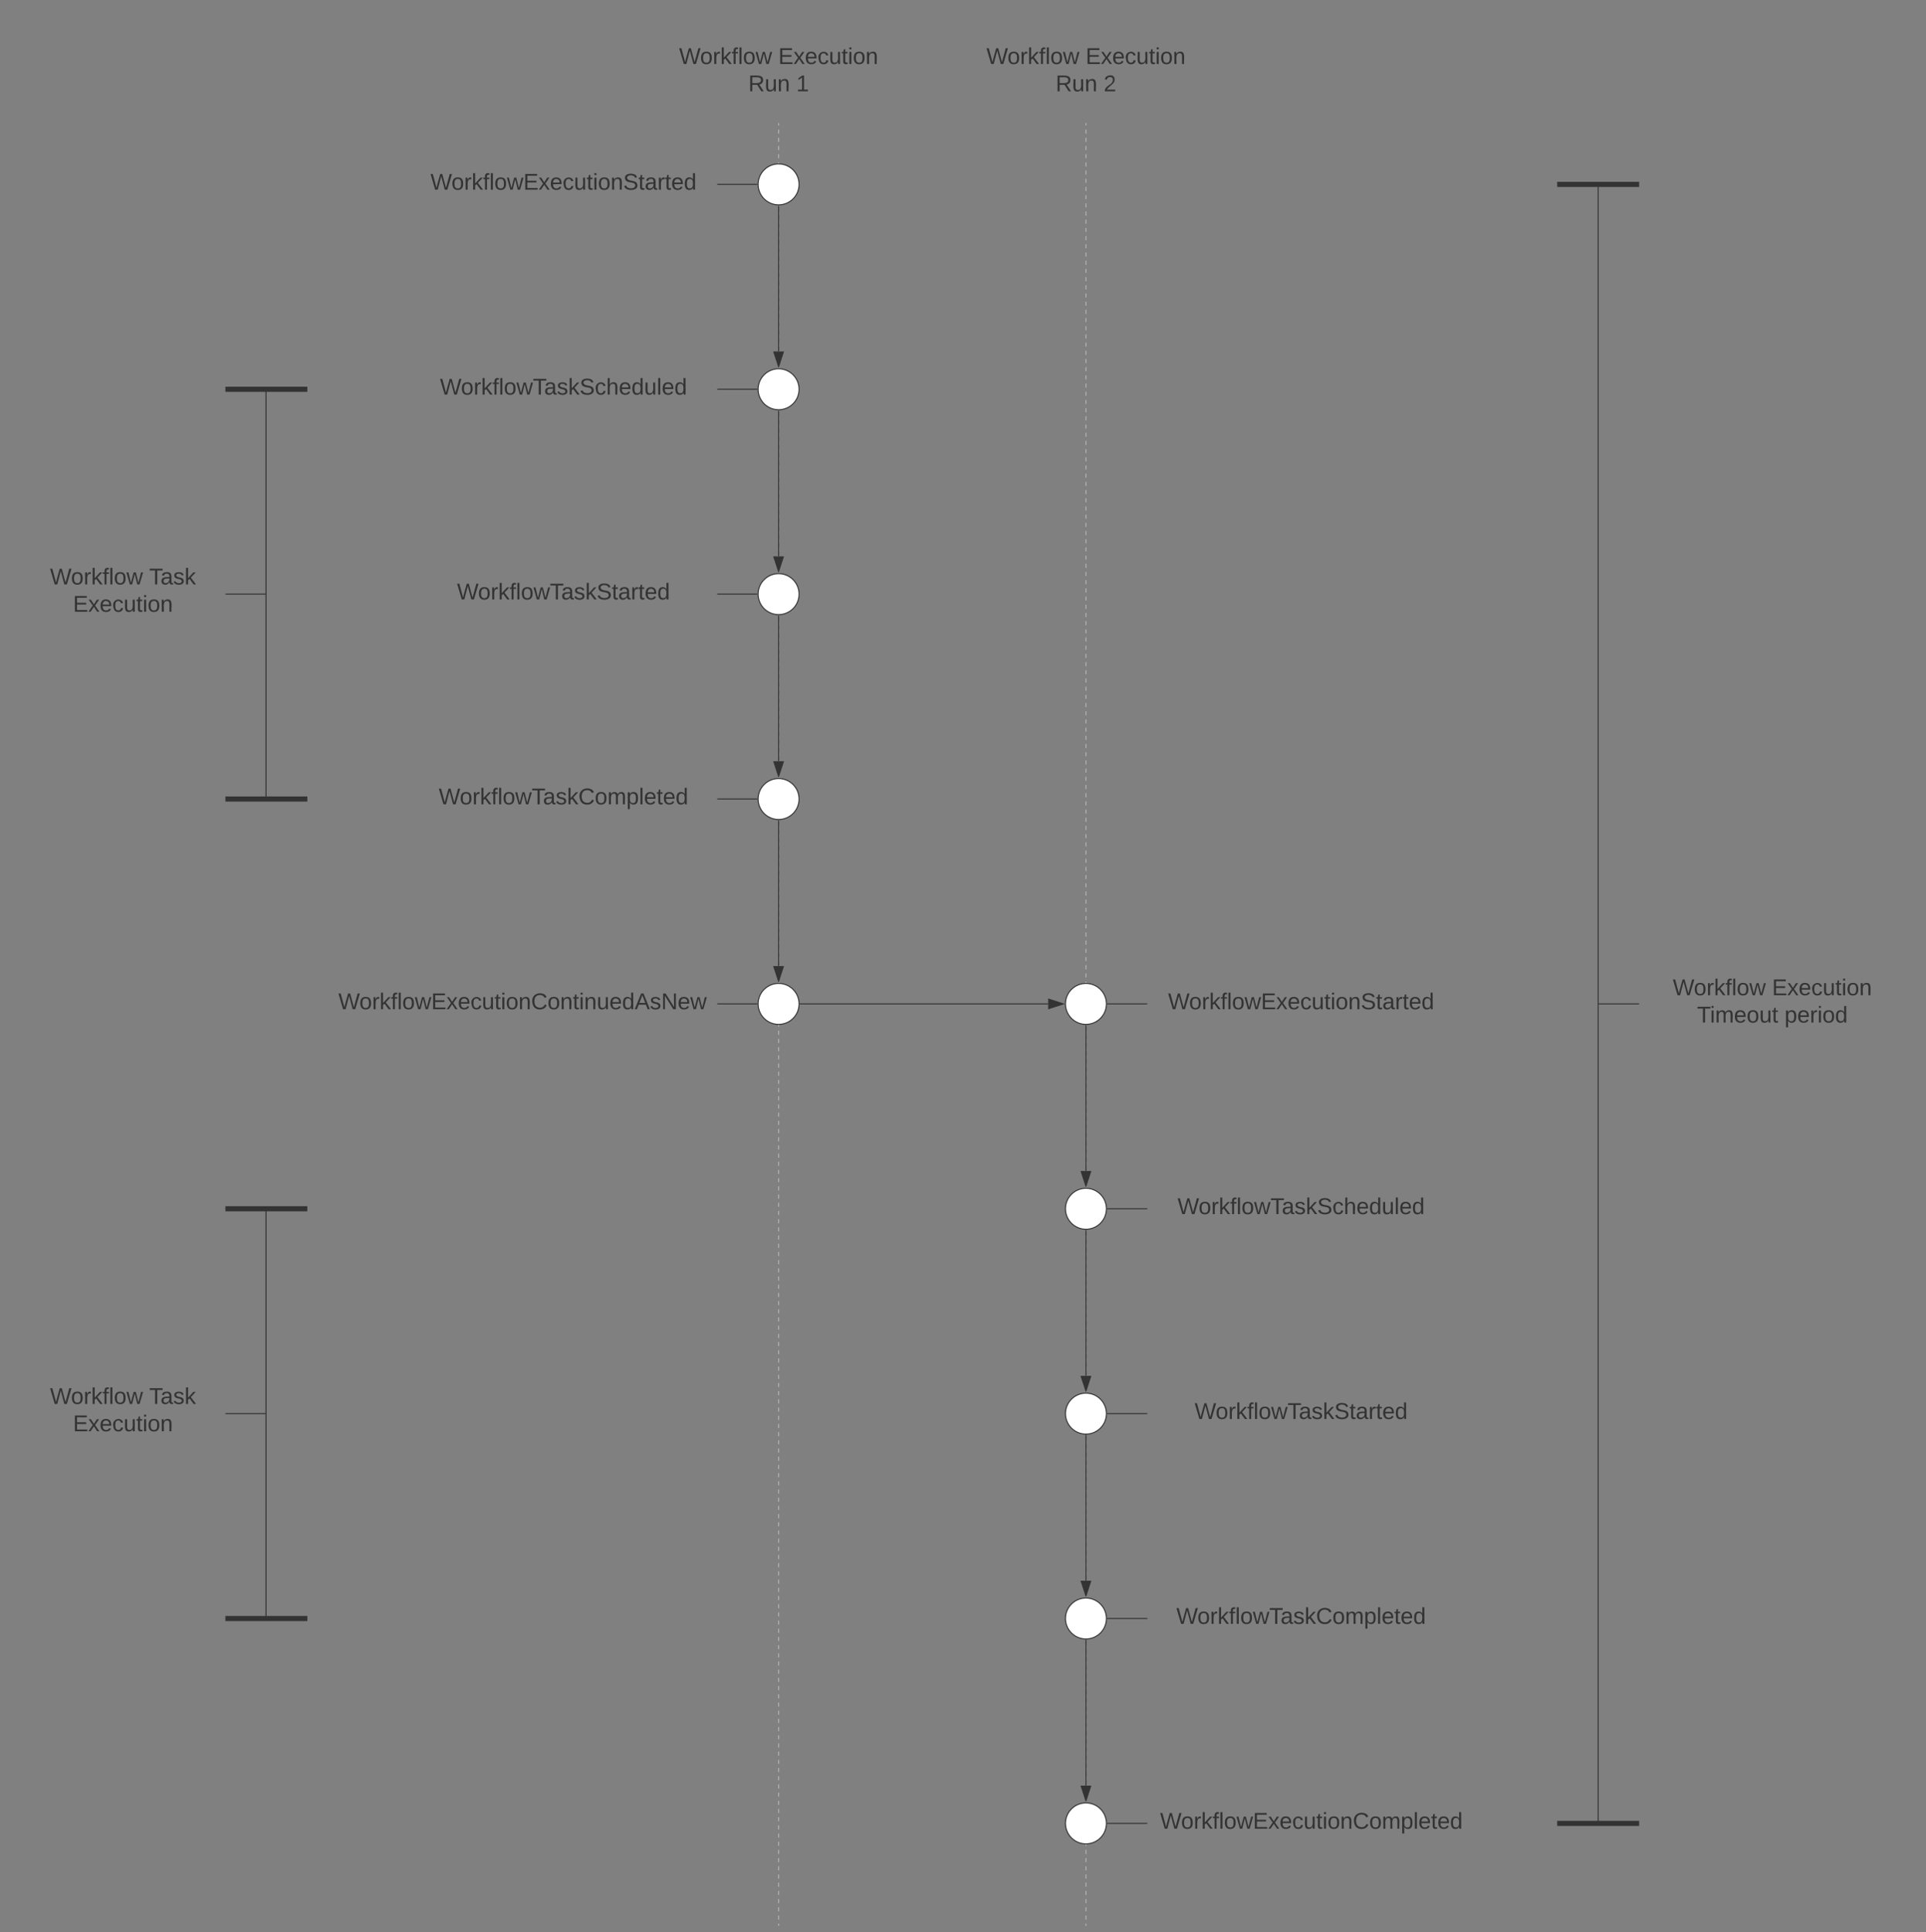 <svg xmlns="http://www.w3.org/2000/svg" xmlns:xlink="http://www.w3.org/1999/xlink" xmlns:lucid="lucid" width="1880" height="1886"><rect width="100%" height="100%" fill="#808080" stroke="none"/><g transform="translate(60 -20)" lucid:page-tab-id="0_0"><path d="M1000 140.5v2m0 4v4m0 4v4m0 4v4m0 3.98v4m0 4v4m0 4v4m0 4v4m0 3.98v4m0 4v4m0 4v4m0 4v4m0 4v3.98m0 4v4m0 4v4m0 4v4m0 4v4m0 3.98v4m0 4v4m0 4v4m0 4v4m0 4v3.98m0 4v4m0 4v4m0 4v4m0 4v4m0 3.98v4m0 4v4m0 4v4m0 4v4m0 3.98v4m0 4v4m0 4v4m0 4v4m0 4v3.98m0 4v4m0 4v4m0 4v4m0 4v4m0 3.98v4m0 4v4m0 4v4m0 4v4m0 4v3.98m0 4v4m0 4v4m0 4v4m0 4v4m0 3.98v4m0 4v4m0 4v4m0 4v4m0 3.98v4m0 4v4m0 4v4m0 4v4m0 4v3.98m0 4v4m0 4v4m0 4v4m0 4v4m0 3.98v4m0 4v4m0 4v4m0 4v4m0 4v3.98m0 4v4m0 4v4m0 4v4m0 4v4m0 3.98v4m0 4v4m0 4v4m0 4v4m0 3.98v4m0 4v4m0 4v4m0 4v4m0 4v3.98m0 4v4m0 4v4m0 4v4m0 4v4m0 3.98v4m0 4v4m0 4v4m0 4v4m0 4v3.98m0 4v4m0 4v4m0 4v4m0 4v4m0 3.98v4m0 4v4m0 4v4m0 4v4m0 3.98v4m0 4v4m0 4v4m0 4v4m0 4v3.98m0 4v4m0 4v4m0 4v4m0 4v4m0 3.98v4m0 4v4m0 4v4m0 4v4m0 4v3.98m0 4v4m0 4v4m0 4v4m0 4v4m0 3.98v4m0 4v4m0 4v4m0 4v4m0 3.98v4m0 4v4m0 4v4m0 4v4m0 4v3.98m0 4v4m0 4v4m0 4v4m0 4v4m0 3.98v4m0 4v4m0 4v4m0 4v4m0 4v3.98m0 4v4m0 4v4m0 4v4m0 4v4m0 3.98v4m0 4v4m0 4v4m0 4v4m0 3.98v4m0 4v4m0 4v4m0 4v4m0 4v3.98m0 4v4m0 4v4m0 4v4m0 4v4m0 3.98v4m0 4v4m0 4v4m0 4v4m0 4v3.98m0 4v4m0 4v4m0 4v4m0 4v4m0 3.98v4m0 4v4m0 4v4m0 4v4m0 3.98v4m0 4v4m0 4v4m0 4v4m0 4v3.98m0 4v4m0 4v4m0 4v4m0 4v4m0 3.98v4m0 4v4m0 4v4m0 4v4m0 4v3.98m0 4v4m0 4v4m0 4v4m0 4v4m0 3.98v4m0 4v4m0 4v4m0 4v4m0 3.98v4m0 4v4m0 4v4m0 4v4m0 4v3.98m0 4v4m0 4v4m0 4v4m0 4v4m0 3.98v4m0 4v4m0 4v4m0 4v4m0 4v3.98m0 4v4m0 4v4m0 4v4m0 4v4m0 3.98v4m0 4v4m0 4v4m0 4v4m0 3.98v4m0 4v4m0 4v4m0 4v4m0 4v3.98m0 4v4m0 4v4m0 4v4m0 4v4m0 3.98v4m0 4v4m0 4v4m0 4v4m0 4v3.98m0 4v2" stroke="#b2b2b2" fill="none"/><path d="M1000.5 140.5h-1v-.5h1" fill="#b2b2b2"/><path d="M1000 1899.5v.5M700 140.5v2m0 4v4m0 4v4m0 4v4m0 3.98v4m0 4v4m0 4v4m0 4v4m0 3.98v4m0 4v4m0 4v4m0 4v4m0 4v3.98m0 4v4m0 4v4m0 4v4m0 4v4m0 3.98v4m0 4v4m0 4v4m0 4v4m0 4v3.98m0 4v4m0 4v4m0 4v4m0 4v4m0 3.98v4m0 4v4m0 4v4m0 4v4m0 3.98v4m0 4v4m0 4v4m0 4v4m0 4v3.98m0 4v4m0 4v4m0 4v4m0 4v4m0 3.98v4m0 4v4m0 4v4m0 4v4m0 4v3.98m0 4v4m0 4v4m0 4v4m0 4v4m0 3.98v4m0 4v4m0 4v4m0 4v4m0 3.98v4m0 4v4m0 4v4m0 4v4m0 4v3.98m0 4v4m0 4v4m0 4v4m0 4v4m0 3.98v4m0 4v4m0 4v4m0 4v4m0 4v3.98m0 4v4m0 4v4m0 4v4m0 4v4m0 3.98v4m0 4v4m0 4v4m0 4v4m0 3.98v4m0 4v4m0 4v4m0 4v4m0 4v3.98m0 4v4m0 4v4m0 4v4m0 4v4m0 3.98v4m0 4v4m0 4v4m0 4v4m0 4v3.98m0 4v4m0 4v4m0 4v4m0 4v4m0 3.98v4m0 4v4m0 4v4m0 4v4m0 3.98v4m0 4v4m0 4v4m0 4v4m0 4v3.98m0 4v4m0 4v4m0 4v4m0 4v4m0 3.98v4m0 4v4m0 4v4m0 4v4m0 4v3.98m0 4v4m0 4v4m0 4v4m0 4v4m0 3.98v4m0 4v4m0 4v4m0 4v4m0 3.98v4m0 4v4m0 4v4m0 4v4m0 4v3.98m0 4v4m0 4v4m0 4v4m0 4v4m0 3.98v4m0 4v4m0 4v4m0 4v4m0 4v3.98m0 4v4m0 4v4m0 4v4m0 4v4m0 3.98v4m0 4v4m0 4v4m0 4v4m0 3.98v4m0 4v4m0 4v4m0 4v4m0 4v3.98m0 4v4m0 4v4m0 4v4m0 4v4m0 3.98v4m0 4v4m0 4v4m0 4v4m0 4v3.98m0 4v4m0 4v4m0 4v4m0 4v4m0 3.98v4m0 4v4m0 4v4m0 4v4m0 3.98v4m0 4v4m0 4v4m0 4v4m0 4v3.98m0 4v4m0 4v4m0 4v4m0 4v4m0 3.98v4m0 4v4m0 4v4m0 4v4m0 4v3.98m0 4v4m0 4v4m0 4v4m0 4v4m0 3.98v4m0 4v4m0 4v4m0 4v4m0 3.98v4m0 4v4m0 4v4m0 4v4m0 4v3.98m0 4v4m0 4v4m0 4v4m0 4v4m0 3.98v4m0 4v4m0 4v4m0 4v4m0 4v3.98m0 4v4m0 4v4m0 4v4m0 4v4m0 3.98v4m0 4v4m0 4v4m0 4v4m0 3.98v4m0 4v4m0 4v4m0 4v4m0 4v3.98m0 4v4m0 4v4m0 4v4m0 4v4m0 3.98v4m0 4v4m0 4v4m0 4v4m0 4v3.98m0 4v2" stroke="#b2b2b2" fill="none"/><path d="M700.5 140.5h-1v-.5h1" fill="#b2b2b2"/><path d="M700 1899.5v.5" stroke="#b2b2b2" fill="none"/><path d="M580 55c0-8.28 6.72-15 15-15h210c8.28 0 15 6.72 15 15v70c0 8.28-6.72 15-15 15H595c-8.28 0-15-6.72-15-15z" stroke="#000" stroke-opacity="0" stroke-width="3" fill-opacity="0"/><use xlink:href="#a" transform="matrix(1,0,0,1,585,45) translate(17.84 37.465)"/><use xlink:href="#b" transform="matrix(1,0,0,1,585,45) translate(114.691 37.465)"/><use xlink:href="#c" transform="matrix(1,0,0,1,585,45) translate(85.401 64.132)"/><use xlink:href="#d" transform="matrix(1,0,0,1,585,45) translate(132.253 64.132)"/><path d="M720 200c0 11.05-8.95 20-20 20s-20-8.95-20-20 8.95-20 20-20 20 8.95 20 20zM720 400c0 11.05-8.95 20-20 20s-20-8.95-20-20 8.95-20 20-20 20 8.95 20 20zM720 600c0 11.05-8.95 20-20 20s-20-8.95-20-20 8.95-20 20-20 20 8.95 20 20zM720 800c0 11.05-8.95 20-20 20s-20-8.95-20-20 8.95-20 20-20 20 8.95 20 20z" stroke="#333" fill="#fff"/><path d="M340 175.43c0-3.3 2.7-6 6-6h288c3.3 0 6 2.7 6 6v49.14c0 3.3-2.7 6-6 6H346c-3.3 0-6-2.7-6-6z" stroke="#000" stroke-opacity="0" stroke-width="3" fill="#fff" fill-opacity="0"/><use xlink:href="#e" transform="matrix(1,0,0,1,345,174.431) translate(15.154 30.778)"/><path d="M640.5 200H679" stroke="#333" fill="none"/><path d="M640.5 200.5h-.5v-1h.5M679.5 199.98l.02.52H679v-1h.56" fill="#333"/><path d="M340 375.43c0-3.3 2.7-6 6-6h288c3.3 0 6 2.7 6 6v49.14c0 3.3-2.7 6-6 6H346c-3.3 0-6-2.7-6-6z" stroke="#000" stroke-opacity="0" stroke-width="3" fill="#fff" fill-opacity="0"/><use xlink:href="#f" transform="matrix(1,0,0,1,345,374.431) translate(24.414 30.778)"/><path d="M640.5 400H679" stroke="#333" fill="none"/><path d="M640.5 400.5h-.5v-1h.5M679.5 399.98l.02.52H679v-1h.56" fill="#333"/><path d="M340 575.43c0-3.3 2.7-6 6-6h288c3.3 0 6 2.7 6 6v49.14c0 3.3-2.7 6-6 6H346c-3.3 0-6-2.7-6-6z" stroke="#000" stroke-opacity="0" stroke-width="3" fill="#fff" fill-opacity="0"/><use xlink:href="#g" transform="matrix(1,0,0,1,345,574.431) translate(41.08 30.778)"/><path d="M700 221v142.12" stroke="#333" fill="none"/><path d="M699.98 220.5l.52-.02v.53h-1v-.56" fill="#333"/><path d="M700 377.88l-4.64-14.26h9.28z" stroke="#333" fill="#333"/><path d="M640.5 600H679" stroke="#333" fill="none"/><path d="M640.5 600.5h-.5v-1h.5M679.5 599.98l.02.52H679v-1h.56" fill="#333"/><path d="M700 621v142.12" stroke="#333" fill="none"/><path d="M699.98 620.5l.52-.02v.53h-1v-.56" fill="#333"/><path d="M700 777.88l-4.64-14.26h9.28z" stroke="#333" fill="#333"/><path d="M700 421v142.12" stroke="#333" fill="none"/><path d="M699.98 420.5l.52-.02v.53h-1v-.56" fill="#333"/><path d="M700 577.88l-4.64-14.26h9.28z" stroke="#333" fill="#333"/><path d="M720 1000c0 11.05-8.95 20-20 20s-20-8.95-20-20 8.95-20 20-20 20 8.95 20 20z" stroke="#333" fill="#fff"/><path d="M340 775.43c0-3.3 2.7-6 6-6h288c3.3 0 6 2.7 6 6v49.14c0 3.3-2.7 6-6 6H346c-3.3 0-6-2.7-6-6z" stroke="#000" stroke-opacity="0" stroke-width="3" fill="#fff" fill-opacity="0"/><use xlink:href="#h" transform="matrix(1,0,0,1,345,774.431) translate(23.241 30.778)"/><path d="M640.5 800H679" stroke="#333" fill="none"/><path d="M640.5 800.5h-.5v-1h.5M679.5 799.98l.02.52H679v-1h.56" fill="#333"/><path d="M700 821v142.12" stroke="#333" fill="none"/><path d="M699.98 820.5l.52-.02v.53h-1v-.56" fill="#333"/><path d="M700 977.88l-4.64-14.26h9.28z" stroke="#333" fill="#333"/><path d="M260 975.43c0-3.3 2.7-6 6-6h368c3.3 0 6 2.7 6 6v49.14c0 3.3-2.7 6-6 6H266c-3.3 0-6-2.7-6-6z" stroke="#000" stroke-opacity="0" stroke-width="3" fill="#fff" fill-opacity="0"/><use xlink:href="#i" transform="matrix(1,0,0,1,265,974.431) translate(5.247 30.778)"/><path d="M640.5 1000H679" stroke="#333" fill="none"/><path d="M640.5 1000.5h-.5v-1h.5M679.5 999.98l.02.52H679v-1h.56" fill="#333"/><path d="M880 55c0-8.28 6.72-15 15-15h210c8.28 0 15 6.72 15 15v70c0 8.28-6.72 15-15 15H895c-8.28 0-15-6.72-15-15z" stroke="#000" stroke-opacity="0" stroke-width="3" fill-opacity="0"/><use xlink:href="#a" transform="matrix(1,0,0,1,885,45) translate(17.84 37.465)"/><use xlink:href="#b" transform="matrix(1,0,0,1,885,45) translate(114.691 37.465)"/><use xlink:href="#c" transform="matrix(1,0,0,1,885,45) translate(85.401 64.132)"/><use xlink:href="#j" transform="matrix(1,0,0,1,885,45) translate(132.253 64.132)"/><path d="M1020 1000c0 11.05-8.95 20-20 20s-20-8.95-20-20 8.95-20 20-20 20 8.95 20 20zM1020 1200c0 11.05-8.95 20-20 20s-20-8.95-20-20 8.95-20 20-20 20 8.95 20 20zM1020 1400c0 11.05-8.95 20-20 20s-20-8.95-20-20 8.95-20 20-20 20 8.95 20 20zM1020 1600c0 11.05-8.95 20-20 20s-20-8.95-20-20 8.95-20 20-20 20 8.95 20 20z" stroke="#333" fill="#fff"/><path d="M1060 975.43c0-3.3 2.7-6 6-6h288c3.3 0 6 2.7 6 6v49.14c0 3.3-2.7 6-6 6h-288c-3.3 0-6-2.7-6-6z" stroke="#000" stroke-opacity="0" stroke-width="3" fill="#fff" fill-opacity="0"/><use xlink:href="#e" transform="matrix(1,0,0,1,1065,974.431) translate(15.154 30.778)"/><path d="M1060 1175.43c0-3.3 2.7-6 6-6h288c3.3 0 6 2.7 6 6v49.14c0 3.3-2.7 6-6 6h-288c-3.3 0-6-2.7-6-6z" stroke="#000" stroke-opacity="0" stroke-width="3" fill="#fff" fill-opacity="0"/><use xlink:href="#f" transform="matrix(1,0,0,1,1065,1174.431) translate(24.414 30.778)"/><path d="M1059.5 1200H1021" stroke="#333" fill="none"/><path d="M1060 1200.5h-.5v-1h.5M1021 1200.5h-.56l.06-.48-.02-.52h.53" fill="#333"/><path d="M1060 1375.43c0-3.3 2.7-6 6-6h288c3.3 0 6 2.7 6 6v49.14c0 3.3-2.7 6-6 6h-288c-3.3 0-6-2.7-6-6z" stroke="#000" stroke-opacity="0" stroke-width="3" fill="#fff" fill-opacity="0"/><use xlink:href="#g" transform="matrix(1,0,0,1,1065,1374.431) translate(41.08 30.778)"/><path d="M1000 1021v142.12" stroke="#333" fill="none"/><path d="M999.98 1020.5l.52-.02v.53h-1v-.56" fill="#333"/><path d="M1000 1177.88l-4.64-14.26h9.28z" stroke="#333" fill="#333"/><path d="M1059.5 1400H1021" stroke="#333" fill="none"/><path d="M1060 1400.5h-.5v-1h.5M1021 1400.5h-.56l.06-.48-.02-.52h.53" fill="#333"/><path d="M1000 1421v142.12" stroke="#333" fill="none"/><path d="M999.98 1420.5l.52-.02v.53h-1v-.56" fill="#333"/><path d="M1000 1577.88l-4.64-14.26h9.28z" stroke="#333" fill="#333"/><path d="M1000 1221v142.12" stroke="#333" fill="none"/><path d="M999.98 1220.5l.52-.02v.53h-1v-.56" fill="#333"/><path d="M1000 1377.88l-4.64-14.26h9.28z" stroke="#333" fill="#333"/><path d="M1020 1800c0 11.05-8.95 20-20 20s-20-8.95-20-20 8.95-20 20-20 20 8.95 20 20z" stroke="#333" fill="#fff"/><path d="M1060 1575.43c0-3.3 2.7-6 6-6h288c3.3 0 6 2.7 6 6v49.14c0 3.3-2.7 6-6 6h-288c-3.3 0-6-2.7-6-6z" stroke="#000" stroke-opacity="0" stroke-width="3" fill="#fff" fill-opacity="0"/><use xlink:href="#h" transform="matrix(1,0,0,1,1065,1574.431) translate(23.241 30.778)"/><path d="M1059.5 1600H1021" stroke="#333" fill="none"/><path d="M1060 1600.5h-.5v-1h.5M1021 1600.5h-.56l.06-.48-.02-.52h.53" fill="#333"/><path d="M1000 1621v142.12" stroke="#333" fill="none"/><path d="M999.98 1620.5l.52-.02v.53h-1v-.56" fill="#333"/><path d="M1000 1777.88l-4.64-14.26h9.28z" stroke="#333" fill="#333"/><path d="M1060 1775.43c0-3.3 2.7-6 6-6h308c3.3 0 6 2.7 6 6v49.14c0 3.3-2.7 6-6 6h-308c-3.3 0-6-2.7-6-6z" stroke="#000" stroke-opacity="0" stroke-width="3" fill="#fff" fill-opacity="0"/><use xlink:href="#k" transform="matrix(1,0,0,1,1065,1774.431) translate(7.315 30.778)"/><path d="M1059.5 1800H1021" stroke="#333" fill="none"/><path d="M1060 1800.5h-.5v-1h.5M1021 1800.5h-.56l.06-.48-.02-.52h.53" fill="#333"/><path d="M721 1000h242.12" stroke="#333" fill="none"/><path d="M721 1000.5h-.56l.06-.48-.02-.52h.53" fill="#333"/><path d="M977.88 1000l-14.26 4.64v-9.28z" stroke="#333" fill="#333"/><path d="M1059.5 1000H1021" stroke="#333" fill="none"/><path d="M1060 1000.5h-.5v-1h.5M1021 1000.5h-.56l.06-.48-.02-.52h.53" fill="#333"/><path d="M1540 1034c0 3.3 2.7 6 6 6h248c3.3 0 6-2.7 6-6v-68c0-3.3-2.7-6-6-6h-248c-3.3 0-6 2.7-6 6z" stroke="#000" stroke-opacity="0" stroke-width="3" fill="#fff" fill-opacity="0"/><use xlink:href="#l" transform="matrix(1,0,0,1,1545,965) translate(27.84 26.528)"/><use xlink:href="#m" transform="matrix(1,0,0,1,1545,965) translate(124.691 26.528)"/><use xlink:href="#n" transform="matrix(1,0,0,1,1545,965) translate(51.481 53.194)"/><use xlink:href="#o" transform="matrix(1,0,0,1,1545,965) translate(136.914 53.194)"/><path d="M1462.5 1800h75M1462.56 1800H1460M1537.44 1800h2.56M1462.5 200h75M1462.56 200H1460M1537.44 200h2.56" stroke="#333" stroke-width="5" fill="none"/><path d="M1500 200.5v1599M1500 200.5v-.5M1500 1799.5v.5" stroke="#333" fill="none"/><path d="M162.5 400h75M162.56 400H160M237.44 400H240M162.5 800h75M162.56 800H160M237.44 800H240" stroke="#333" stroke-width="5" fill="none"/><path d="M199.67 799.5v-399M199.67 799.5v.5M199.67 400.5v-.5" stroke="#333" fill="none"/><path d="M-40 555c0-8.28 6.72-15 15-15h170c8.28 0 15 6.72 15 15v90c0 8.28-6.72 15-15 15H-25c-8.28 0-15-6.72-15-15z" stroke="#000" stroke-opacity="0" stroke-width="3" fill-opacity="0"/><use xlink:href="#a" transform="matrix(1,0,0,1,-35,545) translate(23.765 45.528)"/><use xlink:href="#p" transform="matrix(1,0,0,1,-35,545) translate(120.617 45.528)"/><use xlink:href="#q" transform="matrix(1,0,0,1,-35,545) translate(46.265 72.194)"/><path d="M160.5 600h38.67" stroke="#333" fill="none"/><path d="M160.5 600.5h-.5v-1h.5" fill="#333"/><path d="M199.15 600h.52M1539.5 1000h-39" stroke="#333" fill="none"/><path d="M1540 1000.5h-.5v-1h.5" fill="#333"/><path d="M1500.5 1000h-.5" stroke="#333" fill="none"/><path d="M162.5 1200h75M162.56 1200H160M237.44 1200H240M162.5 1600h75M162.56 1600H160M237.44 1600H240" stroke="#333" stroke-width="5" fill="none"/><path d="M199.67 1599.5v-399M199.67 1599.5v.5M199.67 1200.5v-.5" stroke="#333" fill="none"/><path d="M-40 1355c0-8.28 6.72-15 15-15h170c8.28 0 15 6.72 15 15v90c0 8.28-6.72 15-15 15H-25c-8.28 0-15-6.72-15-15z" stroke="#000" stroke-opacity="0" stroke-width="3" fill-opacity="0"/><g><use xlink:href="#a" transform="matrix(1,0,0,1,-35,1345) translate(23.765 45.528)"/><use xlink:href="#p" transform="matrix(1,0,0,1,-35,1345) translate(120.617 45.528)"/><use xlink:href="#q" transform="matrix(1,0,0,1,-35,1345) translate(46.265 72.194)"/></g><path d="M160.5 1400h38.67" stroke="#333" fill="none"/><path d="M160.5 1400.5h-.5v-1h.5" fill="#333"/><path d="M199.15 1400h.52" stroke="#333" fill="none"/><defs><path fill="#333" d="M266 0h-40l-56-210L115 0H75L2-248h35L96-30l15-64 43-154h32l59 218 59-218h35" id="r"/><path fill="#333" d="M100-194c62-1 85 37 85 99 1 63-27 99-86 99S16-35 15-95c0-66 28-99 85-99zM99-20c44 1 53-31 53-75 0-43-8-75-51-75s-53 32-53 75 10 74 51 75" id="s"/><path fill="#333" d="M114-163C36-179 61-72 57 0H25l-1-190h30c1 12-1 29 2 39 6-27 23-49 58-41v29" id="t"/><path fill="#333" d="M143 0L79-87 56-68V0H24v-261h32v163l83-92h37l-77 82L181 0h-38" id="u"/><path fill="#333" d="M101-234c-31-9-42 10-38 44h38v23H63V0H32v-167H5v-23h27c-7-52 17-82 69-68v24" id="v"/><path fill="#333" d="M24 0v-261h32V0H24" id="w"/><path fill="#333" d="M206 0h-36l-40-164L89 0H53L-1-190h32L70-26l43-164h34l41 164 42-164h31" id="x"/><g id="a"><use transform="matrix(0.062,0,0,0.062,0,0)" xlink:href="#r"/><use transform="matrix(0.062,0,0,0.062,20.494,0)" xlink:href="#s"/><use transform="matrix(0.062,0,0,0.062,32.84,0)" xlink:href="#t"/><use transform="matrix(0.062,0,0,0.062,40.185,0)" xlink:href="#u"/><use transform="matrix(0.062,0,0,0.062,51.296,0)" xlink:href="#v"/><use transform="matrix(0.062,0,0,0.062,57.469,0)" xlink:href="#w"/><use transform="matrix(0.062,0,0,0.062,62.346,0)" xlink:href="#s"/><use transform="matrix(0.062,0,0,0.062,74.691,0)" xlink:href="#x"/></g><path fill="#333" d="M30 0v-248h187v28H63v79h144v27H63v87h162V0H30" id="y"/><path fill="#333" d="M141 0L90-78 38 0H4l68-98-65-92h35l48 74 47-74h35l-64 92 68 98h-35" id="z"/><path fill="#333" d="M100-194c63 0 86 42 84 106H49c0 40 14 67 53 68 26 1 43-12 49-29l28 8c-11 28-37 45-77 45C44 4 14-33 15-96c1-61 26-98 85-98zm52 81c6-60-76-77-97-28-3 7-6 17-6 28h103" id="A"/><path fill="#333" d="M96-169c-40 0-48 33-48 73s9 75 48 75c24 0 41-14 43-38l32 2c-6 37-31 61-74 61-59 0-76-41-82-99-10-93 101-131 147-64 4 7 5 14 7 22l-32 3c-4-21-16-35-41-35" id="B"/><path fill="#333" d="M84 4C-5 8 30-112 23-190h32v120c0 31 7 50 39 49 72-2 45-101 50-169h31l1 190h-30c-1-10 1-25-2-33-11 22-28 36-60 37" id="C"/><path fill="#333" d="M59-47c-2 24 18 29 38 22v24C64 9 27 4 27-40v-127H5v-23h24l9-43h21v43h35v23H59v120" id="D"/><path fill="#333" d="M24-231v-30h32v30H24zM24 0v-190h32V0H24" id="E"/><path fill="#333" d="M117-194c89-4 53 116 60 194h-32v-121c0-31-8-49-39-48C34-167 62-67 57 0H25l-1-190h30c1 10-1 24 2 32 11-22 29-35 61-36" id="F"/><g id="b"><use transform="matrix(0.062,0,0,0.062,0,0)" xlink:href="#y"/><use transform="matrix(0.062,0,0,0.062,14.815,0)" xlink:href="#z"/><use transform="matrix(0.062,0,0,0.062,25.926,0)" xlink:href="#A"/><use transform="matrix(0.062,0,0,0.062,38.272,0)" xlink:href="#B"/><use transform="matrix(0.062,0,0,0.062,49.383,0)" xlink:href="#C"/><use transform="matrix(0.062,0,0,0.062,61.728,0)" xlink:href="#D"/><use transform="matrix(0.062,0,0,0.062,67.901,0)" xlink:href="#E"/><use transform="matrix(0.062,0,0,0.062,72.778,0)" xlink:href="#s"/><use transform="matrix(0.062,0,0,0.062,85.123,0)" xlink:href="#F"/></g><path fill="#333" d="M233-177c-1 41-23 64-60 70L243 0h-38l-65-103H63V0H30v-248c88 3 205-21 203 71zM63-129c60-2 137 13 137-47 0-61-80-42-137-45v92" id="G"/><g id="c"><use transform="matrix(0.062,0,0,0.062,0,0)" xlink:href="#G"/><use transform="matrix(0.062,0,0,0.062,15.988,0)" xlink:href="#C"/><use transform="matrix(0.062,0,0,0.062,28.333,0)" xlink:href="#F"/></g><path fill="#333" d="M27 0v-27h64v-190l-56 39v-29l58-41h29v221h61V0H27" id="H"/><use transform="matrix(0.062,0,0,0.062,0,0)" xlink:href="#H" id="d"/><path fill="#333" d="M185-189c-5-48-123-54-124 2 14 75 158 14 163 119 3 78-121 87-175 55-17-10-28-26-33-46l33-7c5 56 141 63 141-1 0-78-155-14-162-118-5-82 145-84 179-34 5 7 8 16 11 25" id="I"/><path fill="#333" d="M141-36C126-15 110 5 73 4 37 3 15-17 15-53c-1-64 63-63 125-63 3-35-9-54-41-54-24 1-41 7-42 31l-33-3c5-37 33-52 76-52 45 0 72 20 72 64v82c-1 20 7 32 28 27v20c-31 9-61-2-59-35zM48-53c0 20 12 33 32 33 41-3 63-29 60-74-43 2-92-5-92 41" id="J"/><path fill="#333" d="M85-194c31 0 48 13 60 33l-1-100h32l1 261h-30c-2-10 0-23-3-31C134-8 116 4 85 4 32 4 16-35 15-94c0-66 23-100 70-100zm9 24c-40 0-46 34-46 75 0 40 6 74 45 74 42 0 51-32 51-76 0-42-9-74-50-73" id="K"/><g id="e"><use transform="matrix(0.062,0,0,0.062,0,0)" xlink:href="#r"/><use transform="matrix(0.062,0,0,0.062,20.494,0)" xlink:href="#s"/><use transform="matrix(0.062,0,0,0.062,32.84,0)" xlink:href="#t"/><use transform="matrix(0.062,0,0,0.062,40.185,0)" xlink:href="#u"/><use transform="matrix(0.062,0,0,0.062,51.296,0)" xlink:href="#v"/><use transform="matrix(0.062,0,0,0.062,57.469,0)" xlink:href="#w"/><use transform="matrix(0.062,0,0,0.062,62.346,0)" xlink:href="#s"/><use transform="matrix(0.062,0,0,0.062,74.691,0)" xlink:href="#x"/><use transform="matrix(0.062,0,0,0.062,90.679,0)" xlink:href="#y"/><use transform="matrix(0.062,0,0,0.062,105.494,0)" xlink:href="#z"/><use transform="matrix(0.062,0,0,0.062,116.605,0)" xlink:href="#A"/><use transform="matrix(0.062,0,0,0.062,128.951,0)" xlink:href="#B"/><use transform="matrix(0.062,0,0,0.062,140.062,0)" xlink:href="#C"/><use transform="matrix(0.062,0,0,0.062,152.407,0)" xlink:href="#D"/><use transform="matrix(0.062,0,0,0.062,158.58,0)" xlink:href="#E"/><use transform="matrix(0.062,0,0,0.062,163.457,0)" xlink:href="#s"/><use transform="matrix(0.062,0,0,0.062,175.802,0)" xlink:href="#F"/><use transform="matrix(0.062,0,0,0.062,188.148,0)" xlink:href="#I"/><use transform="matrix(0.062,0,0,0.062,202.963,0)" xlink:href="#D"/><use transform="matrix(0.062,0,0,0.062,209.136,0)" xlink:href="#J"/><use transform="matrix(0.062,0,0,0.062,221.481,0)" xlink:href="#t"/><use transform="matrix(0.062,0,0,0.062,228.827,0)" xlink:href="#D"/><use transform="matrix(0.062,0,0,0.062,235,0)" xlink:href="#A"/><use transform="matrix(0.062,0,0,0.062,247.346,0)" xlink:href="#K"/></g><path fill="#333" d="M127-220V0H93v-220H8v-28h204v28h-85" id="L"/><path fill="#333" d="M135-143c-3-34-86-38-87 0 15 53 115 12 119 90S17 21 10-45l28-5c4 36 97 45 98 0-10-56-113-15-118-90-4-57 82-63 122-42 12 7 21 19 24 35" id="M"/><path fill="#333" d="M106-169C34-169 62-67 57 0H25v-261h32l-1 103c12-21 28-36 61-36 89 0 53 116 60 194h-32v-121c2-32-8-49-39-48" id="N"/><g id="f"><use transform="matrix(0.062,0,0,0.062,0,0)" xlink:href="#r"/><use transform="matrix(0.062,0,0,0.062,20.494,0)" xlink:href="#s"/><use transform="matrix(0.062,0,0,0.062,32.84,0)" xlink:href="#t"/><use transform="matrix(0.062,0,0,0.062,40.185,0)" xlink:href="#u"/><use transform="matrix(0.062,0,0,0.062,51.296,0)" xlink:href="#v"/><use transform="matrix(0.062,0,0,0.062,57.469,0)" xlink:href="#w"/><use transform="matrix(0.062,0,0,0.062,62.346,0)" xlink:href="#s"/><use transform="matrix(0.062,0,0,0.062,74.691,0)" xlink:href="#x"/><use transform="matrix(0.062,0,0,0.062,90.679,0)" xlink:href="#L"/><use transform="matrix(0.062,0,0,0.062,101.728,0)" xlink:href="#J"/><use transform="matrix(0.062,0,0,0.062,114.074,0)" xlink:href="#M"/><use transform="matrix(0.062,0,0,0.062,125.185,0)" xlink:href="#u"/><use transform="matrix(0.062,0,0,0.062,136.296,0)" xlink:href="#I"/><use transform="matrix(0.062,0,0,0.062,151.111,0)" xlink:href="#B"/><use transform="matrix(0.062,0,0,0.062,162.222,0)" xlink:href="#N"/><use transform="matrix(0.062,0,0,0.062,174.568,0)" xlink:href="#A"/><use transform="matrix(0.062,0,0,0.062,186.914,0)" xlink:href="#K"/><use transform="matrix(0.062,0,0,0.062,199.259,0)" xlink:href="#C"/><use transform="matrix(0.062,0,0,0.062,211.605,0)" xlink:href="#w"/><use transform="matrix(0.062,0,0,0.062,216.481,0)" xlink:href="#A"/><use transform="matrix(0.062,0,0,0.062,228.827,0)" xlink:href="#K"/></g><g id="g"><use transform="matrix(0.062,0,0,0.062,0,0)" xlink:href="#r"/><use transform="matrix(0.062,0,0,0.062,20.494,0)" xlink:href="#s"/><use transform="matrix(0.062,0,0,0.062,32.84,0)" xlink:href="#t"/><use transform="matrix(0.062,0,0,0.062,40.185,0)" xlink:href="#u"/><use transform="matrix(0.062,0,0,0.062,51.296,0)" xlink:href="#v"/><use transform="matrix(0.062,0,0,0.062,57.469,0)" xlink:href="#w"/><use transform="matrix(0.062,0,0,0.062,62.346,0)" xlink:href="#s"/><use transform="matrix(0.062,0,0,0.062,74.691,0)" xlink:href="#x"/><use transform="matrix(0.062,0,0,0.062,90.679,0)" xlink:href="#L"/><use transform="matrix(0.062,0,0,0.062,101.728,0)" xlink:href="#J"/><use transform="matrix(0.062,0,0,0.062,114.074,0)" xlink:href="#M"/><use transform="matrix(0.062,0,0,0.062,125.185,0)" xlink:href="#u"/><use transform="matrix(0.062,0,0,0.062,136.296,0)" xlink:href="#I"/><use transform="matrix(0.062,0,0,0.062,151.111,0)" xlink:href="#D"/><use transform="matrix(0.062,0,0,0.062,157.284,0)" xlink:href="#J"/><use transform="matrix(0.062,0,0,0.062,169.63,0)" xlink:href="#t"/><use transform="matrix(0.062,0,0,0.062,176.975,0)" xlink:href="#D"/><use transform="matrix(0.062,0,0,0.062,183.148,0)" xlink:href="#A"/><use transform="matrix(0.062,0,0,0.062,195.494,0)" xlink:href="#K"/></g><path fill="#333" d="M212-179c-10-28-35-45-73-45-59 0-87 40-87 99 0 60 29 101 89 101 43 0 62-24 78-52l27 14C228-24 195 4 139 4 59 4 22-46 18-125c-6-104 99-153 187-111 19 9 31 26 39 46" id="O"/><path fill="#333" d="M210-169c-67 3-38 105-44 169h-31v-121c0-29-5-50-35-48C34-165 62-65 56 0H25l-1-190h30c1 10-1 24 2 32 10-44 99-50 107 0 11-21 27-35 58-36 85-2 47 119 55 194h-31v-121c0-29-5-49-35-48" id="P"/><path fill="#333" d="M115-194c55 1 70 41 70 98S169 2 115 4C84 4 66-9 55-30l1 105H24l-1-265h31l2 30c10-21 28-34 59-34zm-8 174c40 0 45-34 45-75s-6-73-45-74c-42 0-51 32-51 76 0 43 10 73 51 73" id="Q"/><g id="h"><use transform="matrix(0.062,0,0,0.062,0,0)" xlink:href="#r"/><use transform="matrix(0.062,0,0,0.062,20.494,0)" xlink:href="#s"/><use transform="matrix(0.062,0,0,0.062,32.84,0)" xlink:href="#t"/><use transform="matrix(0.062,0,0,0.062,40.185,0)" xlink:href="#u"/><use transform="matrix(0.062,0,0,0.062,51.296,0)" xlink:href="#v"/><use transform="matrix(0.062,0,0,0.062,57.469,0)" xlink:href="#w"/><use transform="matrix(0.062,0,0,0.062,62.346,0)" xlink:href="#s"/><use transform="matrix(0.062,0,0,0.062,74.691,0)" xlink:href="#x"/><use transform="matrix(0.062,0,0,0.062,90.679,0)" xlink:href="#L"/><use transform="matrix(0.062,0,0,0.062,101.728,0)" xlink:href="#J"/><use transform="matrix(0.062,0,0,0.062,114.074,0)" xlink:href="#M"/><use transform="matrix(0.062,0,0,0.062,125.185,0)" xlink:href="#u"/><use transform="matrix(0.062,0,0,0.062,136.296,0)" xlink:href="#O"/><use transform="matrix(0.062,0,0,0.062,152.284,0)" xlink:href="#s"/><use transform="matrix(0.062,0,0,0.062,164.63,0)" xlink:href="#P"/><use transform="matrix(0.062,0,0,0.062,183.086,0)" xlink:href="#Q"/><use transform="matrix(0.062,0,0,0.062,195.432,0)" xlink:href="#w"/><use transform="matrix(0.062,0,0,0.062,200.309,0)" xlink:href="#A"/><use transform="matrix(0.062,0,0,0.062,212.654,0)" xlink:href="#D"/><use transform="matrix(0.062,0,0,0.062,218.827,0)" xlink:href="#A"/><use transform="matrix(0.062,0,0,0.062,231.173,0)" xlink:href="#K"/></g><path fill="#333" d="M205 0l-28-72H64L36 0H1l101-248h38L239 0h-34zm-38-99l-47-123c-12 45-31 82-46 123h93" id="R"/><path fill="#333" d="M190 0L58-211 59 0H30v-248h39L202-35l-2-213h31V0h-41" id="S"/><g id="i"><use transform="matrix(0.062,0,0,0.062,0,0)" xlink:href="#r"/><use transform="matrix(0.062,0,0,0.062,20.494,0)" xlink:href="#s"/><use transform="matrix(0.062,0,0,0.062,32.84,0)" xlink:href="#t"/><use transform="matrix(0.062,0,0,0.062,40.185,0)" xlink:href="#u"/><use transform="matrix(0.062,0,0,0.062,51.296,0)" xlink:href="#v"/><use transform="matrix(0.062,0,0,0.062,57.469,0)" xlink:href="#w"/><use transform="matrix(0.062,0,0,0.062,62.346,0)" xlink:href="#s"/><use transform="matrix(0.062,0,0,0.062,74.691,0)" xlink:href="#x"/><use transform="matrix(0.062,0,0,0.062,90.679,0)" xlink:href="#y"/><use transform="matrix(0.062,0,0,0.062,105.494,0)" xlink:href="#z"/><use transform="matrix(0.062,0,0,0.062,116.605,0)" xlink:href="#A"/><use transform="matrix(0.062,0,0,0.062,128.951,0)" xlink:href="#B"/><use transform="matrix(0.062,0,0,0.062,140.062,0)" xlink:href="#C"/><use transform="matrix(0.062,0,0,0.062,152.407,0)" xlink:href="#D"/><use transform="matrix(0.062,0,0,0.062,158.58,0)" xlink:href="#E"/><use transform="matrix(0.062,0,0,0.062,163.457,0)" xlink:href="#s"/><use transform="matrix(0.062,0,0,0.062,175.802,0)" xlink:href="#F"/><use transform="matrix(0.062,0,0,0.062,188.148,0)" xlink:href="#O"/><use transform="matrix(0.062,0,0,0.062,204.136,0)" xlink:href="#s"/><use transform="matrix(0.062,0,0,0.062,216.481,0)" xlink:href="#F"/><use transform="matrix(0.062,0,0,0.062,228.827,0)" xlink:href="#D"/><use transform="matrix(0.062,0,0,0.062,235,0)" xlink:href="#E"/><use transform="matrix(0.062,0,0,0.062,239.877,0)" xlink:href="#F"/><use transform="matrix(0.062,0,0,0.062,252.222,0)" xlink:href="#C"/><use transform="matrix(0.062,0,0,0.062,264.568,0)" xlink:href="#A"/><use transform="matrix(0.062,0,0,0.062,276.914,0)" xlink:href="#K"/><use transform="matrix(0.062,0,0,0.062,289.259,0)" xlink:href="#R"/><use transform="matrix(0.062,0,0,0.062,304.074,0)" xlink:href="#M"/><use transform="matrix(0.062,0,0,0.062,315.185,0)" xlink:href="#S"/><use transform="matrix(0.062,0,0,0.062,331.173,0)" xlink:href="#A"/><use transform="matrix(0.062,0,0,0.062,343.519,0)" xlink:href="#x"/></g><path fill="#333" d="M101-251c82-7 93 87 43 132L82-64C71-53 59-42 53-27h129V0H18c2-99 128-94 128-182 0-28-16-43-45-43s-46 15-49 41l-32-3c6-41 34-60 81-64" id="T"/><use transform="matrix(0.062,0,0,0.062,0,0)" xlink:href="#T" id="j"/><g id="k"><use transform="matrix(0.062,0,0,0.062,0,0)" xlink:href="#r"/><use transform="matrix(0.062,0,0,0.062,20.494,0)" xlink:href="#s"/><use transform="matrix(0.062,0,0,0.062,32.84,0)" xlink:href="#t"/><use transform="matrix(0.062,0,0,0.062,40.185,0)" xlink:href="#u"/><use transform="matrix(0.062,0,0,0.062,51.296,0)" xlink:href="#v"/><use transform="matrix(0.062,0,0,0.062,57.469,0)" xlink:href="#w"/><use transform="matrix(0.062,0,0,0.062,62.346,0)" xlink:href="#s"/><use transform="matrix(0.062,0,0,0.062,74.691,0)" xlink:href="#x"/><use transform="matrix(0.062,0,0,0.062,90.679,0)" xlink:href="#y"/><use transform="matrix(0.062,0,0,0.062,105.494,0)" xlink:href="#z"/><use transform="matrix(0.062,0,0,0.062,116.605,0)" xlink:href="#A"/><use transform="matrix(0.062,0,0,0.062,128.951,0)" xlink:href="#B"/><use transform="matrix(0.062,0,0,0.062,140.062,0)" xlink:href="#C"/><use transform="matrix(0.062,0,0,0.062,152.407,0)" xlink:href="#D"/><use transform="matrix(0.062,0,0,0.062,158.58,0)" xlink:href="#E"/><use transform="matrix(0.062,0,0,0.062,163.457,0)" xlink:href="#s"/><use transform="matrix(0.062,0,0,0.062,175.802,0)" xlink:href="#F"/><use transform="matrix(0.062,0,0,0.062,188.148,0)" xlink:href="#O"/><use transform="matrix(0.062,0,0,0.062,204.136,0)" xlink:href="#s"/><use transform="matrix(0.062,0,0,0.062,216.481,0)" xlink:href="#P"/><use transform="matrix(0.062,0,0,0.062,234.938,0)" xlink:href="#Q"/><use transform="matrix(0.062,0,0,0.062,247.284,0)" xlink:href="#w"/><use transform="matrix(0.062,0,0,0.062,252.16,0)" xlink:href="#A"/><use transform="matrix(0.062,0,0,0.062,264.506,0)" xlink:href="#D"/><use transform="matrix(0.062,0,0,0.062,270.679,0)" xlink:href="#A"/><use transform="matrix(0.062,0,0,0.062,283.025,0)" xlink:href="#K"/></g><g id="l"><use transform="matrix(0.062,0,0,0.062,0,0)" xlink:href="#r"/><use transform="matrix(0.062,0,0,0.062,20.494,0)" xlink:href="#s"/><use transform="matrix(0.062,0,0,0.062,32.84,0)" xlink:href="#t"/><use transform="matrix(0.062,0,0,0.062,40.185,0)" xlink:href="#u"/><use transform="matrix(0.062,0,0,0.062,51.296,0)" xlink:href="#v"/><use transform="matrix(0.062,0,0,0.062,57.469,0)" xlink:href="#w"/><use transform="matrix(0.062,0,0,0.062,62.346,0)" xlink:href="#s"/><use transform="matrix(0.062,0,0,0.062,74.691,0)" xlink:href="#x"/></g><g id="m"><use transform="matrix(0.062,0,0,0.062,0,0)" xlink:href="#y"/><use transform="matrix(0.062,0,0,0.062,14.815,0)" xlink:href="#z"/><use transform="matrix(0.062,0,0,0.062,25.926,0)" xlink:href="#A"/><use transform="matrix(0.062,0,0,0.062,38.272,0)" xlink:href="#B"/><use transform="matrix(0.062,0,0,0.062,49.383,0)" xlink:href="#C"/><use transform="matrix(0.062,0,0,0.062,61.728,0)" xlink:href="#D"/><use transform="matrix(0.062,0,0,0.062,67.901,0)" xlink:href="#E"/><use transform="matrix(0.062,0,0,0.062,72.778,0)" xlink:href="#s"/><use transform="matrix(0.062,0,0,0.062,85.123,0)" xlink:href="#F"/></g><g id="n"><use transform="matrix(0.062,0,0,0.062,0,0)" xlink:href="#L"/><use transform="matrix(0.062,0,0,0.062,12.716,0)" xlink:href="#E"/><use transform="matrix(0.062,0,0,0.062,17.593,0)" xlink:href="#P"/><use transform="matrix(0.062,0,0,0.062,36.049,0)" xlink:href="#A"/><use transform="matrix(0.062,0,0,0.062,48.395,0)" xlink:href="#s"/><use transform="matrix(0.062,0,0,0.062,60.741,0)" xlink:href="#C"/><use transform="matrix(0.062,0,0,0.062,73.086,0)" xlink:href="#D"/></g><g id="o"><use transform="matrix(0.062,0,0,0.062,0,0)" xlink:href="#Q"/><use transform="matrix(0.062,0,0,0.062,12.346,0)" xlink:href="#A"/><use transform="matrix(0.062,0,0,0.062,24.691,0)" xlink:href="#t"/><use transform="matrix(0.062,0,0,0.062,32.037,0)" xlink:href="#E"/><use transform="matrix(0.062,0,0,0.062,36.914,0)" xlink:href="#s"/><use transform="matrix(0.062,0,0,0.062,49.259,0)" xlink:href="#K"/></g><g id="p"><use transform="matrix(0.062,0,0,0.062,0,0)" xlink:href="#L"/><use transform="matrix(0.062,0,0,0.062,11.049,0)" xlink:href="#J"/><use transform="matrix(0.062,0,0,0.062,23.395,0)" xlink:href="#M"/><use transform="matrix(0.062,0,0,0.062,34.506,0)" xlink:href="#u"/></g><g id="q"><use transform="matrix(0.062,0,0,0.062,0,0)" xlink:href="#y"/><use transform="matrix(0.062,0,0,0.062,14.815,0)" xlink:href="#z"/><use transform="matrix(0.062,0,0,0.062,25.926,0)" xlink:href="#A"/><use transform="matrix(0.062,0,0,0.062,38.272,0)" xlink:href="#B"/><use transform="matrix(0.062,0,0,0.062,49.383,0)" xlink:href="#C"/><use transform="matrix(0.062,0,0,0.062,61.728,0)" xlink:href="#D"/><use transform="matrix(0.062,0,0,0.062,67.901,0)" xlink:href="#E"/><use transform="matrix(0.062,0,0,0.062,72.778,0)" xlink:href="#s"/><use transform="matrix(0.062,0,0,0.062,85.123,0)" xlink:href="#F"/></g></defs></g></svg>